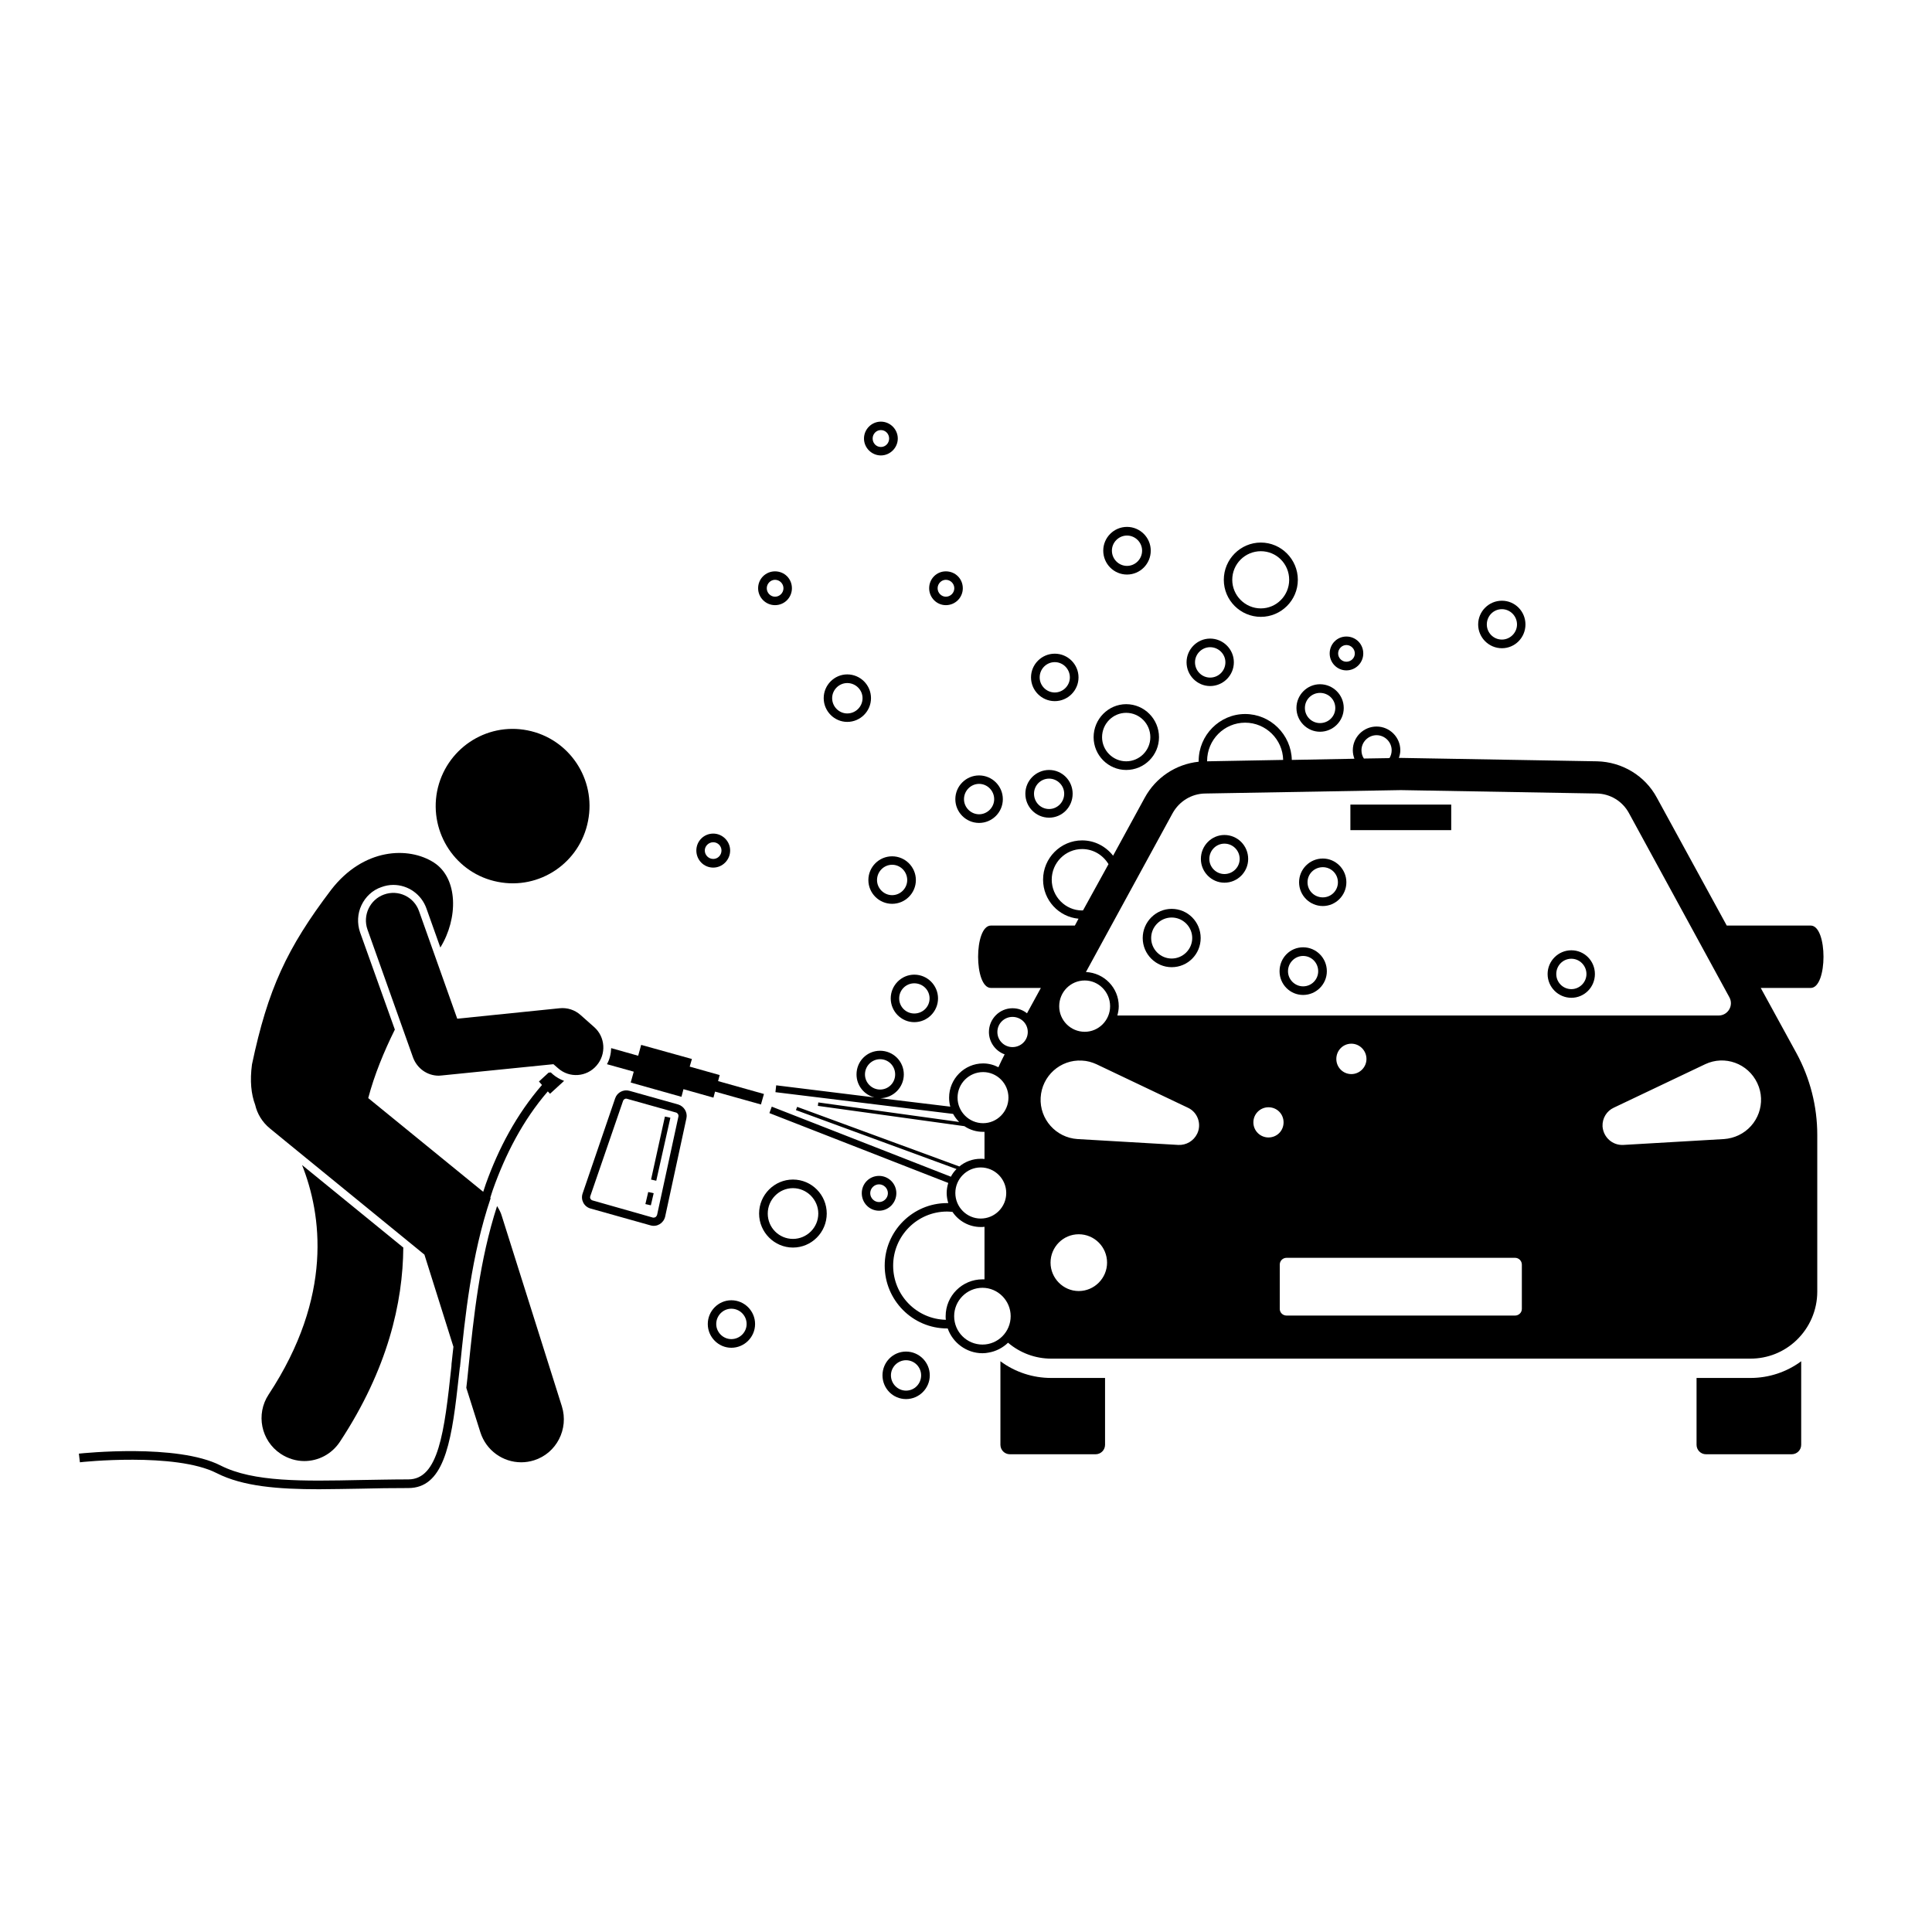 <svg xmlns="http://www.w3.org/2000/svg" xmlns:xlink="http://www.w3.org/1999/xlink" width="50" zoomAndPan="magnify" viewBox="0 0 37.5 37.5" height="50" preserveAspectRatio="xMidYMid meet" version="1.0"><defs><clipPath id="9063112a30"><path d="M 16 8.184 L 18 8.184 L 18 9 L 16 9 Z M 16 8.184 " clip-rule="nonzero"/></clipPath><clipPath id="c31eb2a0a3"><path d="M 14 13 L 35.527 13 L 35.527 27 L 14 27 Z M 14 13 " clip-rule="nonzero"/></clipPath><clipPath id="f14763e913"><path d="M 19 26 L 22 26 L 22 28.906 L 19 28.906 Z M 19 26 " clip-rule="nonzero"/></clipPath><clipPath id="8205db4f60"><path d="M 32 26 L 35 26 L 35 28.906 L 32 28.906 Z M 32 26 " clip-rule="nonzero"/></clipPath><clipPath id="6c2464f726"><path d="M 5 22 L 8 22 L 8 28.906 L 5 28.906 Z M 5 22 " clip-rule="nonzero"/></clipPath><clipPath id="e3880f426a"><path d="M 9 23 L 11 23 L 11 28.906 L 9 28.906 Z M 9 23 " clip-rule="nonzero"/></clipPath><clipPath id="c084fbf536"><path d="M 1.48 16 L 11 16 L 11 28.906 L 1.48 28.906 Z M 1.48 16 " clip-rule="nonzero"/></clipPath></defs><g clip-path="url(#9063112a30)"><path fill="#000000" d="M 17.098 8.84 C 17.277 8.84 17.426 8.691 17.426 8.512 C 17.426 8.332 17.277 8.184 17.098 8.184 C 16.918 8.184 16.77 8.332 16.77 8.512 C 16.77 8.691 16.918 8.84 17.098 8.84 Z M 17.098 8.348 C 17.188 8.348 17.258 8.422 17.258 8.512 C 17.258 8.602 17.188 8.676 17.098 8.676 C 17.008 8.676 16.938 8.602 16.938 8.512 C 16.938 8.422 17.008 8.348 17.098 8.348 Z M 17.098 8.348 " fill-opacity="1" fill-rule="nonzero"/></g><path fill="#000000" d="M 24.473 11.973 C 24.867 11.973 25.191 11.652 25.191 11.254 C 25.191 10.855 24.867 10.531 24.473 10.531 C 24.078 10.531 23.754 10.855 23.754 11.254 C 23.754 11.652 24.078 11.973 24.473 11.973 Z M 24.473 10.699 C 24.777 10.699 25.023 10.945 25.023 11.254 C 25.023 11.559 24.777 11.809 24.473 11.809 C 24.168 11.809 23.918 11.559 23.918 11.254 C 23.918 10.945 24.168 10.699 24.473 10.699 Z M 24.473 10.699 " fill-opacity="1" fill-rule="nonzero"/><g clip-path="url(#c31eb2a0a3)"><path fill="#000000" d="M 20.246 17.074 C 20.246 17.473 20.551 17.797 20.934 17.832 L 20.863 17.965 L 19.234 17.965 C 18.902 17.965 18.902 19.176 19.234 19.176 L 20.203 19.176 L 19.934 19.668 C 19.855 19.605 19.762 19.57 19.652 19.57 C 19.402 19.57 19.195 19.777 19.195 20.031 C 19.195 20.23 19.324 20.402 19.5 20.465 C 19.457 20.547 19.418 20.629 19.379 20.715 C 19.289 20.668 19.188 20.641 19.082 20.641 C 18.719 20.641 18.422 20.941 18.422 21.305 C 18.422 21.367 18.43 21.426 18.445 21.48 L 17.086 21.316 C 17.34 21.312 17.543 21.105 17.543 20.855 C 17.543 20.598 17.336 20.395 17.082 20.395 C 16.828 20.395 16.625 20.598 16.625 20.855 C 16.625 21.07 16.773 21.25 16.973 21.301 L 15.066 21.066 L 15.051 21.199 L 18.5 21.621 C 18.531 21.68 18.574 21.734 18.617 21.777 L 15.883 21.398 L 15.875 21.465 L 18.719 21.859 C 18.824 21.93 18.949 21.969 19.082 21.969 C 19.09 21.969 19.102 21.969 19.109 21.969 C 19.109 21.988 19.109 22.008 19.109 22.027 L 19.109 22.496 C 19.086 22.492 19.062 22.492 19.035 22.492 C 18.879 22.492 18.734 22.547 18.621 22.641 L 15.473 21.484 L 15.449 21.547 L 18.566 22.691 C 18.523 22.734 18.484 22.785 18.457 22.84 L 14.98 21.48 L 14.934 21.605 L 18.406 22.961 C 18.387 23.023 18.375 23.086 18.375 23.156 C 18.375 23.223 18.387 23.289 18.406 23.352 C 18.398 23.352 18.391 23.352 18.383 23.352 C 17.715 23.352 17.172 23.898 17.172 24.566 C 17.172 25.238 17.715 25.785 18.383 25.785 C 18.387 25.785 18.391 25.785 18.395 25.785 C 18.492 26.062 18.758 26.266 19.07 26.266 C 19.109 26.266 19.148 26.262 19.188 26.254 C 19.332 26.23 19.465 26.16 19.566 26.062 C 19.801 26.262 20.098 26.371 20.402 26.371 L 33.977 26.371 C 34.309 26.371 34.625 26.246 34.867 26.016 C 35.125 25.77 35.273 25.43 35.273 25.07 L 35.273 22.027 C 35.273 21.473 35.133 20.926 34.867 20.438 L 34.176 19.176 L 35.145 19.176 C 35.477 19.176 35.477 17.965 35.145 17.965 L 33.516 17.965 L 32.16 15.484 C 31.93 15.055 31.484 14.789 31 14.777 L 27.191 14.711 L 27.152 14.711 C 27.168 14.664 27.18 14.617 27.18 14.562 C 27.18 14.309 26.973 14.102 26.719 14.102 C 26.465 14.102 26.258 14.309 26.258 14.562 C 26.258 14.621 26.27 14.676 26.289 14.727 L 25.074 14.75 C 25.062 14.258 24.66 13.859 24.168 13.859 C 23.672 13.859 23.266 14.27 23.266 14.77 C 23.266 14.773 23.266 14.781 23.266 14.785 C 22.824 14.832 22.434 15.09 22.219 15.484 L 21.605 16.609 C 21.465 16.43 21.25 16.312 21.004 16.312 C 20.586 16.312 20.246 16.656 20.246 17.074 Z M 17.082 20.559 C 17.246 20.559 17.375 20.691 17.375 20.855 C 17.375 21.016 17.246 21.148 17.082 21.148 C 16.922 21.148 16.789 21.016 16.789 20.855 C 16.789 20.691 16.922 20.559 17.082 20.559 Z M 21.516 16.773 L 21.023 17.668 C 21.02 17.668 21.012 17.672 21.004 17.672 C 20.68 17.672 20.414 17.402 20.414 17.074 C 20.414 16.746 20.68 16.48 21.004 16.48 C 21.223 16.48 21.41 16.598 21.516 16.773 Z M 21.055 20.027 C 20.781 20.027 20.559 19.805 20.559 19.531 C 20.559 19.254 20.781 19.031 21.055 19.031 C 21.324 19.031 21.547 19.254 21.547 19.531 C 21.547 19.805 21.324 20.027 21.055 20.027 Z M 20.199 21.305 C 20.223 20.883 20.582 20.562 21 20.586 C 21.102 20.59 21.195 20.617 21.281 20.656 L 23.055 21.5 C 23.246 21.586 23.328 21.816 23.238 22.004 C 23.168 22.148 23.023 22.23 22.871 22.223 L 20.914 22.109 C 20.496 22.082 20.176 21.723 20.199 21.305 Z M 24.328 21.785 C 24.328 21.621 24.461 21.492 24.621 21.492 C 24.785 21.492 24.914 21.621 24.914 21.785 C 24.914 21.949 24.785 22.078 24.621 22.078 C 24.461 22.078 24.328 21.949 24.328 21.785 Z M 19.07 26.098 C 18.766 26.098 18.52 25.852 18.52 25.547 C 18.52 25.246 18.766 24.996 19.07 24.996 C 19.371 24.996 19.617 25.246 19.617 25.547 C 19.617 25.852 19.371 26.098 19.07 26.098 Z M 18.383 23.516 C 18.418 23.516 18.453 23.52 18.488 23.523 C 18.605 23.699 18.809 23.816 19.035 23.816 C 19.062 23.816 19.086 23.816 19.109 23.812 L 19.109 24.832 C 19.094 24.832 19.082 24.832 19.07 24.832 C 18.676 24.832 18.355 25.152 18.355 25.547 C 18.355 25.57 18.355 25.594 18.359 25.617 C 17.793 25.605 17.336 25.141 17.336 24.566 C 17.336 23.988 17.805 23.516 18.383 23.516 Z M 18.543 23.156 C 18.543 22.883 18.766 22.66 19.035 22.66 C 19.309 22.66 19.531 22.883 19.531 23.156 C 19.531 23.43 19.309 23.652 19.035 23.652 C 18.766 23.652 18.543 23.43 18.543 23.156 Z M 18.586 21.305 C 18.586 21.031 18.809 20.809 19.082 20.809 C 19.352 20.809 19.574 21.031 19.574 21.305 C 19.574 21.578 19.352 21.801 19.082 21.801 C 18.809 21.801 18.586 21.578 18.586 21.305 Z M 19.949 20.031 C 19.949 20.195 19.816 20.324 19.652 20.324 C 19.492 20.324 19.359 20.195 19.359 20.031 C 19.359 19.867 19.492 19.738 19.652 19.738 C 19.816 19.738 19.949 19.867 19.949 20.031 Z M 21.488 24.508 C 21.488 24.809 21.242 25.059 20.938 25.059 C 20.637 25.059 20.391 24.809 20.391 24.508 C 20.391 24.203 20.637 23.957 20.938 23.957 C 21.242 23.957 21.488 24.203 21.488 24.508 Z M 29.539 25.406 C 29.539 25.477 29.48 25.535 29.406 25.535 L 24.973 25.535 C 24.898 25.535 24.84 25.477 24.84 25.406 L 24.84 24.547 C 24.84 24.473 24.898 24.414 24.973 24.414 L 29.406 24.414 C 29.48 24.414 29.539 24.473 29.539 24.547 Z M 25.938 20.555 C 25.938 20.391 26.066 20.258 26.23 20.258 C 26.391 20.258 26.523 20.391 26.523 20.555 C 26.523 20.715 26.391 20.848 26.23 20.848 C 26.066 20.848 25.938 20.715 25.938 20.555 Z M 34.109 21.023 C 34.289 21.402 34.125 21.855 33.746 22.035 C 33.656 22.078 33.559 22.102 33.465 22.109 L 31.508 22.223 C 31.297 22.234 31.121 22.074 31.105 21.863 C 31.098 21.703 31.188 21.562 31.324 21.5 L 33.098 20.656 C 33.477 20.477 33.93 20.641 34.109 21.023 Z M 26.426 14.562 C 26.426 14.402 26.559 14.27 26.719 14.27 C 26.879 14.27 27.012 14.402 27.012 14.562 C 27.012 14.621 26.996 14.672 26.969 14.715 L 26.473 14.723 C 26.441 14.676 26.426 14.621 26.426 14.562 Z M 23.43 14.777 C 23.43 14.773 23.43 14.773 23.43 14.77 C 23.43 14.359 23.762 14.027 24.168 14.027 C 24.57 14.027 24.898 14.352 24.906 14.75 Z M 22.762 15.781 C 22.891 15.551 23.129 15.406 23.391 15.402 L 27.191 15.336 L 30.992 15.402 C 31.254 15.406 31.492 15.551 31.617 15.781 L 33.566 19.355 C 33.656 19.516 33.539 19.711 33.359 19.711 L 21.688 19.711 C 21.703 19.652 21.715 19.594 21.715 19.531 C 21.715 19.172 21.43 18.883 21.078 18.867 Z M 22.762 15.781 " fill-opacity="1" fill-rule="nonzero"/></g><path fill="#000000" d="M 17.398 23.16 C 17.398 22.973 17.246 22.824 17.062 22.824 C 16.875 22.824 16.727 22.973 16.727 23.16 C 16.727 23.348 16.875 23.5 17.062 23.5 C 17.246 23.5 17.398 23.348 17.398 23.16 Z M 17.062 23.332 C 16.969 23.332 16.891 23.254 16.891 23.16 C 16.891 23.066 16.969 22.988 17.062 22.988 C 17.156 22.988 17.234 23.066 17.234 23.16 C 17.234 23.254 17.156 23.332 17.062 23.332 Z M 17.062 23.332 " fill-opacity="1" fill-rule="nonzero"/><path fill="#000000" d="M 14.734 23.555 C 14.734 23.918 15.031 24.215 15.391 24.215 C 15.754 24.215 16.047 23.918 16.047 23.555 C 16.047 23.191 15.754 22.895 15.391 22.895 C 15.031 22.895 14.734 23.191 14.734 23.555 Z M 14.902 23.555 C 14.902 23.285 15.121 23.062 15.391 23.062 C 15.66 23.062 15.883 23.285 15.883 23.555 C 15.883 23.828 15.66 24.047 15.391 24.047 C 15.121 24.047 14.902 23.828 14.902 23.555 Z M 14.902 23.555 " fill-opacity="1" fill-rule="nonzero"/><path fill="#000000" d="M 21.859 14.945 C 22.211 14.945 22.496 14.66 22.496 14.309 C 22.496 13.957 22.211 13.668 21.859 13.668 C 21.512 13.668 21.227 13.957 21.227 14.309 C 21.227 14.66 21.512 14.945 21.859 14.945 Z M 21.859 13.836 C 22.117 13.836 22.328 14.047 22.328 14.309 C 22.328 14.566 22.117 14.777 21.859 14.777 C 21.602 14.777 21.391 14.566 21.391 14.309 C 21.391 14.047 21.602 13.836 21.859 13.836 Z M 21.859 13.836 " fill-opacity="1" fill-rule="nonzero"/><g clip-path="url(#f14763e913)"><path fill="#000000" d="M 20.402 26.746 C 20.047 26.746 19.703 26.633 19.418 26.422 L 19.418 28.043 C 19.418 28.145 19.5 28.227 19.602 28.227 L 21.266 28.227 C 21.367 28.227 21.449 28.145 21.449 28.043 L 21.449 26.746 Z M 20.402 26.746 " fill-opacity="1" fill-rule="nonzero"/></g><g clip-path="url(#8205db4f60)"><path fill="#000000" d="M 33.977 26.746 L 32.93 26.746 L 32.93 28.043 C 32.93 28.145 33.012 28.227 33.113 28.227 L 34.777 28.227 C 34.879 28.227 34.961 28.145 34.961 28.043 L 34.961 26.422 C 34.676 26.633 34.332 26.746 33.977 26.746 Z M 33.977 26.746 " fill-opacity="1" fill-rule="nonzero"/></g><path fill="#000000" d="M 26.211 15.617 L 28.168 15.617 L 28.168 16.113 L 26.211 16.113 Z M 26.211 15.617 " fill-opacity="1" fill-rule="nonzero"/><path fill="#000000" d="M 12.215 21.172 C 12.102 21.141 11.98 21.203 11.941 21.316 L 11.309 23.164 C 11.266 23.289 11.336 23.422 11.461 23.457 L 12.629 23.785 C 12.754 23.82 12.879 23.742 12.91 23.617 L 13.324 21.703 C 13.348 21.59 13.277 21.473 13.164 21.438 Z M 13.168 21.672 L 12.754 23.582 C 12.746 23.605 12.73 23.617 12.723 23.625 C 12.711 23.629 12.695 23.637 12.672 23.633 L 11.504 23.301 C 11.48 23.297 11.469 23.277 11.461 23.27 C 11.457 23.262 11.449 23.242 11.457 23.219 L 12.094 21.367 C 12.105 21.336 12.141 21.316 12.172 21.328 L 13.121 21.594 C 13.152 21.602 13.176 21.637 13.168 21.672 Z M 13.168 21.672 " fill-opacity="1" fill-rule="nonzero"/><path fill="#000000" d="M 11.781 20.656 L 12.301 20.801 L 12.242 21.012 L 13.227 21.289 L 13.266 21.141 L 13.848 21.305 L 13.879 21.188 L 14.77 21.438 L 14.828 21.234 L 13.938 20.984 L 13.969 20.867 L 13.387 20.703 L 13.43 20.555 L 12.445 20.281 L 12.387 20.492 L 11.863 20.344 C 11.859 20.449 11.836 20.559 11.781 20.656 Z M 11.781 20.656 " fill-opacity="1" fill-rule="nonzero"/><path fill="#000000" d="M 12.527 23.371 L 12.582 23.137 L 12.688 23.16 L 12.633 23.395 Z M 12.527 23.371 " fill-opacity="1" fill-rule="nonzero"/><path fill="#000000" d="M 12.637 22.895 L 12.906 21.672 L 13.012 21.695 L 12.738 22.918 Z M 12.637 22.895 " fill-opacity="1" fill-rule="nonzero"/><g clip-path="url(#6c2464f726)"><path fill="#000000" d="M 5.215 27.066 C 4.961 27.449 5.066 27.965 5.449 28.219 C 5.59 28.312 5.75 28.359 5.906 28.359 C 6.176 28.359 6.438 28.227 6.598 27.984 C 7.527 26.574 7.82 25.281 7.828 24.215 L 5.863 22.613 C 6.242 23.57 6.473 25.156 5.215 27.066 Z M 5.215 27.066 " fill-opacity="1" fill-rule="nonzero"/></g><g clip-path="url(#e3880f426a)"><path fill="#000000" d="M 9.094 26.535 C 9.082 26.672 9.066 26.809 9.051 26.938 L 9.324 27.801 C 9.438 28.156 9.762 28.383 10.117 28.383 C 10.199 28.383 10.281 28.371 10.367 28.344 C 10.801 28.207 11.043 27.738 10.906 27.297 L 9.742 23.609 C 9.723 23.539 9.688 23.473 9.648 23.41 C 9.305 24.469 9.195 25.562 9.094 26.535 Z M 9.094 26.535 " fill-opacity="1" fill-rule="nonzero"/></g><path fill="#000000" d="M 9.664 17.117 C 10.473 17.277 11.258 16.746 11.414 15.934 C 11.574 15.121 11.047 14.336 10.238 14.176 C 9.426 14.016 8.645 14.547 8.484 15.359 C 8.328 16.172 8.855 16.961 9.664 17.117 Z M 9.664 17.117 " fill-opacity="1" fill-rule="nonzero"/><path fill="#000000" d="M 8.133 17.684 C 8.035 17.406 7.73 17.262 7.453 17.363 C 7.18 17.461 7.035 17.766 7.133 18.043 L 8.016 20.523 C 8.094 20.738 8.293 20.879 8.516 20.879 C 8.535 20.879 8.551 20.875 8.57 20.875 L 10.742 20.656 L 10.832 20.734 C 11.051 20.93 11.387 20.906 11.578 20.684 C 11.773 20.461 11.75 20.125 11.531 19.934 L 11.266 19.699 C 11.156 19.602 11.012 19.555 10.863 19.57 L 8.875 19.773 Z M 8.133 17.684 " fill-opacity="1" fill-rule="nonzero"/><g clip-path="url(#c084fbf536)"><path fill="#000000" d="M 4.207 28.594 C 4.715 28.852 5.398 28.906 6.191 28.906 C 6.449 28.906 6.723 28.898 7.004 28.895 C 7.301 28.887 7.609 28.883 7.926 28.883 C 8.59 28.883 8.754 28.078 8.883 26.914 C 8.898 26.789 8.91 26.664 8.926 26.535 L 8.926 26.543 C 8.93 26.531 8.93 26.523 8.93 26.516 C 9.027 25.559 9.148 24.367 9.523 23.258 C 9.52 23.254 9.52 23.254 9.516 23.25 C 9.531 23.195 9.551 23.145 9.566 23.094 C 9.809 22.41 10.145 21.75 10.633 21.184 L 10.676 21.23 L 10.949 20.98 C 10.867 20.949 10.793 20.906 10.73 20.852 L 10.691 20.816 L 10.648 20.82 L 10.461 20.992 L 10.52 21.059 C 10.023 21.633 9.676 22.293 9.43 22.98 C 9.414 23.031 9.395 23.082 9.379 23.133 L 7.145 21.312 L 7.148 21.312 C 7.266 20.863 7.453 20.41 7.664 19.984 L 6.988 18.094 C 6.93 17.922 6.938 17.734 7.016 17.57 C 7.094 17.406 7.23 17.277 7.402 17.219 C 7.477 17.191 7.555 17.176 7.633 17.176 C 7.922 17.176 8.18 17.359 8.277 17.633 L 8.547 18.391 C 8.895 17.828 8.895 17.047 8.422 16.742 C 7.93 16.426 7.055 16.457 6.426 17.273 C 5.57 18.402 5.199 19.199 4.891 20.66 C 4.848 20.98 4.875 21.238 4.953 21.445 C 4.992 21.617 5.09 21.781 5.238 21.902 L 5.543 22.152 L 8.238 24.352 L 8.801 26.141 C 8.789 26.234 8.781 26.328 8.77 26.422 C 8.766 26.453 8.762 26.484 8.762 26.52 C 8.625 27.801 8.512 28.715 7.926 28.715 C 7.609 28.715 7.297 28.723 7 28.727 C 5.883 28.75 4.918 28.77 4.281 28.445 C 3.438 28.016 1.609 28.207 1.531 28.215 L 1.551 28.383 C 1.566 28.379 3.406 28.184 4.207 28.594 Z M 4.207 28.594 " fill-opacity="1" fill-rule="nonzero"/></g><path fill="#000000" d="M 22.742 18.773 C 23.055 18.773 23.305 18.52 23.305 18.207 C 23.305 17.895 23.055 17.641 22.742 17.641 C 22.434 17.641 22.18 17.895 22.18 18.207 C 22.18 18.52 22.434 18.773 22.742 18.773 Z M 22.742 17.809 C 22.961 17.809 23.141 17.988 23.141 18.207 C 23.141 18.426 22.961 18.605 22.742 18.605 C 22.523 18.605 22.344 18.426 22.344 18.207 C 22.344 17.988 22.523 17.809 22.742 17.809 Z M 22.742 17.809 " fill-opacity="1" fill-rule="nonzero"/><path fill="#000000" d="M 17.746 19.84 C 18 19.84 18.207 19.633 18.207 19.379 C 18.207 19.125 18 18.918 17.746 18.918 C 17.496 18.918 17.289 19.125 17.289 19.379 C 17.289 19.633 17.496 19.84 17.746 19.84 Z M 18.043 19.379 C 18.043 19.543 17.91 19.672 17.746 19.672 C 17.586 19.672 17.453 19.543 17.453 19.379 C 17.453 19.215 17.586 19.086 17.746 19.086 C 17.91 19.086 18.043 19.215 18.043 19.379 Z M 18.043 19.379 " fill-opacity="1" fill-rule="nonzero"/><path fill="#000000" d="M 17.129 26.695 C 17.129 26.949 17.332 27.156 17.586 27.156 C 17.84 27.156 18.047 26.949 18.047 26.695 C 18.047 26.441 17.84 26.234 17.586 26.234 C 17.332 26.234 17.129 26.441 17.129 26.695 Z M 17.586 26.992 C 17.426 26.992 17.293 26.859 17.293 26.695 C 17.293 26.535 17.426 26.402 17.586 26.402 C 17.75 26.402 17.879 26.535 17.879 26.695 C 17.879 26.859 17.75 26.992 17.586 26.992 Z M 17.586 26.992 " fill-opacity="1" fill-rule="nonzero"/><path fill="#000000" d="M 13.738 25.699 C 13.738 25.953 13.945 26.16 14.195 26.16 C 14.449 26.16 14.656 25.953 14.656 25.699 C 14.656 25.445 14.449 25.238 14.195 25.238 C 13.945 25.238 13.738 25.445 13.738 25.699 Z M 13.902 25.699 C 13.902 25.535 14.035 25.402 14.195 25.402 C 14.359 25.402 14.492 25.535 14.492 25.699 C 14.492 25.859 14.359 25.992 14.195 25.992 C 14.035 25.992 13.902 25.859 13.902 25.699 Z M 13.902 25.699 " fill-opacity="1" fill-rule="nonzero"/><path fill="#000000" d="M 15.043 11.746 C 15.227 11.746 15.371 11.598 15.371 11.418 C 15.371 11.234 15.227 11.09 15.043 11.09 C 14.863 11.09 14.715 11.234 14.715 11.418 C 14.715 11.598 14.863 11.746 15.043 11.746 Z M 15.043 11.254 C 15.133 11.254 15.207 11.328 15.207 11.418 C 15.207 11.508 15.133 11.582 15.043 11.582 C 14.957 11.582 14.883 11.508 14.883 11.418 C 14.883 11.328 14.957 11.254 15.043 11.254 Z M 15.043 11.254 " fill-opacity="1" fill-rule="nonzero"/><path fill="#000000" d="M 18.359 11.746 C 18.543 11.746 18.688 11.598 18.688 11.418 C 18.688 11.234 18.543 11.09 18.359 11.09 C 18.18 11.09 18.035 11.234 18.035 11.418 C 18.035 11.598 18.18 11.746 18.359 11.746 Z M 18.359 11.254 C 18.449 11.254 18.523 11.328 18.523 11.418 C 18.523 11.508 18.449 11.582 18.359 11.582 C 18.273 11.582 18.199 11.508 18.199 11.418 C 18.199 11.328 18.273 11.254 18.359 11.254 Z M 18.359 11.254 " fill-opacity="1" fill-rule="nonzero"/><path fill="#000000" d="M 26.133 13.012 C 26.316 13.012 26.461 12.863 26.461 12.684 C 26.461 12.5 26.316 12.355 26.133 12.355 C 25.953 12.355 25.809 12.5 25.809 12.684 C 25.809 12.863 25.953 13.012 26.133 13.012 Z M 26.133 12.52 C 26.223 12.52 26.297 12.594 26.297 12.684 C 26.297 12.773 26.223 12.844 26.133 12.844 C 26.047 12.844 25.973 12.773 25.973 12.684 C 25.973 12.594 26.047 12.52 26.133 12.52 Z M 26.133 12.52 " fill-opacity="1" fill-rule="nonzero"/><path fill="#000000" d="M 13.844 16.84 C 14.023 16.84 14.172 16.691 14.172 16.508 C 14.172 16.328 14.023 16.18 13.844 16.18 C 13.66 16.18 13.516 16.328 13.516 16.508 C 13.516 16.691 13.66 16.84 13.844 16.84 Z M 13.844 16.348 C 13.934 16.348 14.004 16.422 14.004 16.508 C 14.004 16.598 13.934 16.672 13.844 16.672 C 13.754 16.672 13.68 16.598 13.68 16.508 C 13.68 16.422 13.754 16.348 13.844 16.348 Z M 13.844 16.348 " fill-opacity="1" fill-rule="nonzero"/><path fill="#000000" d="M 18.543 15.512 C 18.543 15.766 18.75 15.973 19.004 15.973 C 19.258 15.973 19.465 15.766 19.465 15.512 C 19.465 15.258 19.258 15.051 19.004 15.051 C 18.75 15.051 18.543 15.258 18.543 15.512 Z M 19.004 15.215 C 19.164 15.215 19.297 15.348 19.297 15.512 C 19.297 15.672 19.164 15.805 19.004 15.805 C 18.844 15.805 18.711 15.672 18.711 15.512 C 18.711 15.348 18.844 15.215 19.004 15.215 Z M 19.004 15.215 " fill-opacity="1" fill-rule="nonzero"/><path fill="#000000" d="M 21.875 11.152 C 22.129 11.152 22.336 10.945 22.336 10.688 C 22.336 10.434 22.129 10.227 21.875 10.227 C 21.621 10.227 21.414 10.434 21.414 10.688 C 21.414 10.945 21.621 11.152 21.875 11.152 Z M 21.875 10.395 C 22.035 10.395 22.168 10.527 22.168 10.688 C 22.168 10.852 22.035 10.984 21.875 10.984 C 21.715 10.984 21.582 10.852 21.582 10.688 C 21.582 10.527 21.715 10.395 21.875 10.395 Z M 21.875 10.395 " fill-opacity="1" fill-rule="nonzero"/><path fill="#000000" d="M 25.621 14.203 C 25.875 14.203 26.082 13.996 26.082 13.742 C 26.082 13.488 25.875 13.281 25.621 13.281 C 25.371 13.281 25.164 13.488 25.164 13.742 C 25.164 13.996 25.371 14.203 25.621 14.203 Z M 25.621 13.449 C 25.785 13.449 25.918 13.578 25.918 13.742 C 25.918 13.906 25.785 14.035 25.621 14.035 C 25.461 14.035 25.328 13.906 25.328 13.742 C 25.328 13.578 25.461 13.449 25.621 13.449 Z M 25.621 13.449 " fill-opacity="1" fill-rule="nonzero"/><path fill="#000000" d="M 20.363 15.871 C 20.617 15.871 20.82 15.664 20.82 15.406 C 20.82 15.152 20.617 14.945 20.363 14.945 C 20.109 14.945 19.902 15.152 19.902 15.406 C 19.902 15.664 20.109 15.871 20.363 15.871 Z M 20.363 15.113 C 20.523 15.113 20.656 15.246 20.656 15.406 C 20.656 15.57 20.523 15.703 20.363 15.703 C 20.199 15.703 20.07 15.57 20.07 15.406 C 20.07 15.246 20.199 15.113 20.363 15.113 Z M 20.363 15.113 " fill-opacity="1" fill-rule="nonzero"/><path fill="#000000" d="M 16.855 17.082 C 16.855 17.336 17.062 17.543 17.316 17.543 C 17.57 17.543 17.777 17.336 17.777 17.082 C 17.777 16.828 17.57 16.621 17.316 16.621 C 17.062 16.621 16.855 16.828 16.855 17.082 Z M 17.316 17.375 C 17.156 17.375 17.023 17.242 17.023 17.082 C 17.023 16.918 17.156 16.785 17.316 16.785 C 17.477 16.785 17.609 16.918 17.609 17.082 C 17.609 17.242 17.477 17.375 17.316 17.375 Z M 17.316 17.375 " fill-opacity="1" fill-rule="nonzero"/><path fill="#000000" d="M 20.473 13.609 C 20.727 13.609 20.934 13.402 20.934 13.148 C 20.934 12.895 20.727 12.688 20.473 12.688 C 20.219 12.688 20.012 12.895 20.012 13.148 C 20.012 13.402 20.219 13.609 20.473 13.609 Z M 20.473 12.852 C 20.633 12.852 20.766 12.984 20.766 13.148 C 20.766 13.309 20.633 13.441 20.473 13.441 C 20.312 13.441 20.18 13.309 20.18 13.148 C 20.18 12.984 20.312 12.852 20.473 12.852 Z M 20.473 12.852 " fill-opacity="1" fill-rule="nonzero"/><path fill="#000000" d="M 16.445 14.012 C 16.699 14.012 16.906 13.805 16.906 13.551 C 16.906 13.297 16.699 13.09 16.445 13.09 C 16.195 13.09 15.988 13.297 15.988 13.551 C 15.988 13.805 16.195 14.012 16.445 14.012 Z M 16.445 13.258 C 16.609 13.258 16.742 13.391 16.742 13.551 C 16.742 13.715 16.609 13.848 16.445 13.848 C 16.285 13.848 16.152 13.715 16.152 13.551 C 16.152 13.391 16.285 13.258 16.445 13.258 Z M 16.445 13.258 " fill-opacity="1" fill-rule="nonzero"/><path fill="#000000" d="M 29.152 12.582 C 29.406 12.582 29.609 12.375 29.609 12.121 C 29.609 11.867 29.406 11.66 29.152 11.66 C 28.898 11.66 28.691 11.867 28.691 12.121 C 28.691 12.375 28.898 12.582 29.152 12.582 Z M 29.152 11.824 C 29.312 11.824 29.445 11.957 29.445 12.121 C 29.445 12.281 29.312 12.414 29.152 12.414 C 28.988 12.414 28.859 12.281 28.859 12.121 C 28.859 11.957 28.988 11.824 29.152 11.824 Z M 29.152 11.824 " fill-opacity="1" fill-rule="nonzero"/><path fill="#000000" d="M 23.488 13.316 C 23.742 13.316 23.949 13.109 23.949 12.855 C 23.949 12.602 23.742 12.395 23.488 12.395 C 23.238 12.395 23.031 12.602 23.031 12.855 C 23.031 13.109 23.238 13.316 23.488 13.316 Z M 23.785 12.855 C 23.785 13.02 23.652 13.152 23.488 13.152 C 23.328 13.152 23.195 13.02 23.195 12.855 C 23.195 12.695 23.328 12.562 23.488 12.562 C 23.652 12.562 23.785 12.695 23.785 12.855 Z M 23.785 12.855 " fill-opacity="1" fill-rule="nonzero"/><path fill="#000000" d="M 25.293 19.312 C 25.547 19.312 25.754 19.105 25.754 18.852 C 25.754 18.594 25.547 18.387 25.293 18.387 C 25.039 18.387 24.836 18.594 24.836 18.852 C 24.836 19.105 25.039 19.312 25.293 19.312 Z M 25.293 18.555 C 25.457 18.555 25.586 18.688 25.586 18.852 C 25.586 19.012 25.457 19.145 25.293 19.145 C 25.133 19.145 25 19.012 25 18.852 C 25 18.688 25.133 18.555 25.293 18.555 Z M 25.293 18.555 " fill-opacity="1" fill-rule="nonzero"/><path fill="#000000" d="M 25.676 17.586 C 25.926 17.586 26.133 17.379 26.133 17.125 C 26.133 16.871 25.926 16.664 25.676 16.664 C 25.422 16.664 25.215 16.871 25.215 17.125 C 25.215 17.379 25.422 17.586 25.676 17.586 Z M 25.676 16.832 C 25.836 16.832 25.969 16.961 25.969 17.125 C 25.969 17.289 25.836 17.418 25.676 17.418 C 25.512 17.418 25.379 17.289 25.379 17.125 C 25.379 16.961 25.512 16.832 25.676 16.832 Z M 25.676 16.832 " fill-opacity="1" fill-rule="nonzero"/><path fill="#000000" d="M 23.766 17.133 C 24.02 17.133 24.227 16.926 24.227 16.672 C 24.227 16.414 24.02 16.207 23.766 16.207 C 23.516 16.207 23.309 16.414 23.309 16.672 C 23.309 16.926 23.516 17.133 23.766 17.133 Z M 23.766 16.375 C 23.93 16.375 24.062 16.508 24.062 16.672 C 24.062 16.832 23.93 16.965 23.766 16.965 C 23.605 16.965 23.473 16.832 23.473 16.672 C 23.473 16.508 23.605 16.375 23.766 16.375 Z M 23.766 16.375 " fill-opacity="1" fill-rule="nonzero"/><path fill="#000000" d="M 30.5 19.367 C 30.754 19.367 30.957 19.16 30.957 18.906 C 30.957 18.652 30.754 18.445 30.5 18.445 C 30.246 18.445 30.039 18.652 30.039 18.906 C 30.039 19.16 30.246 19.367 30.5 19.367 Z M 30.5 18.609 C 30.66 18.609 30.793 18.742 30.793 18.906 C 30.793 19.066 30.66 19.199 30.5 19.199 C 30.336 19.199 30.207 19.066 30.207 18.906 C 30.207 18.742 30.336 18.609 30.5 18.609 Z M 30.5 18.609 " fill-opacity="1" fill-rule="nonzero"/></svg>